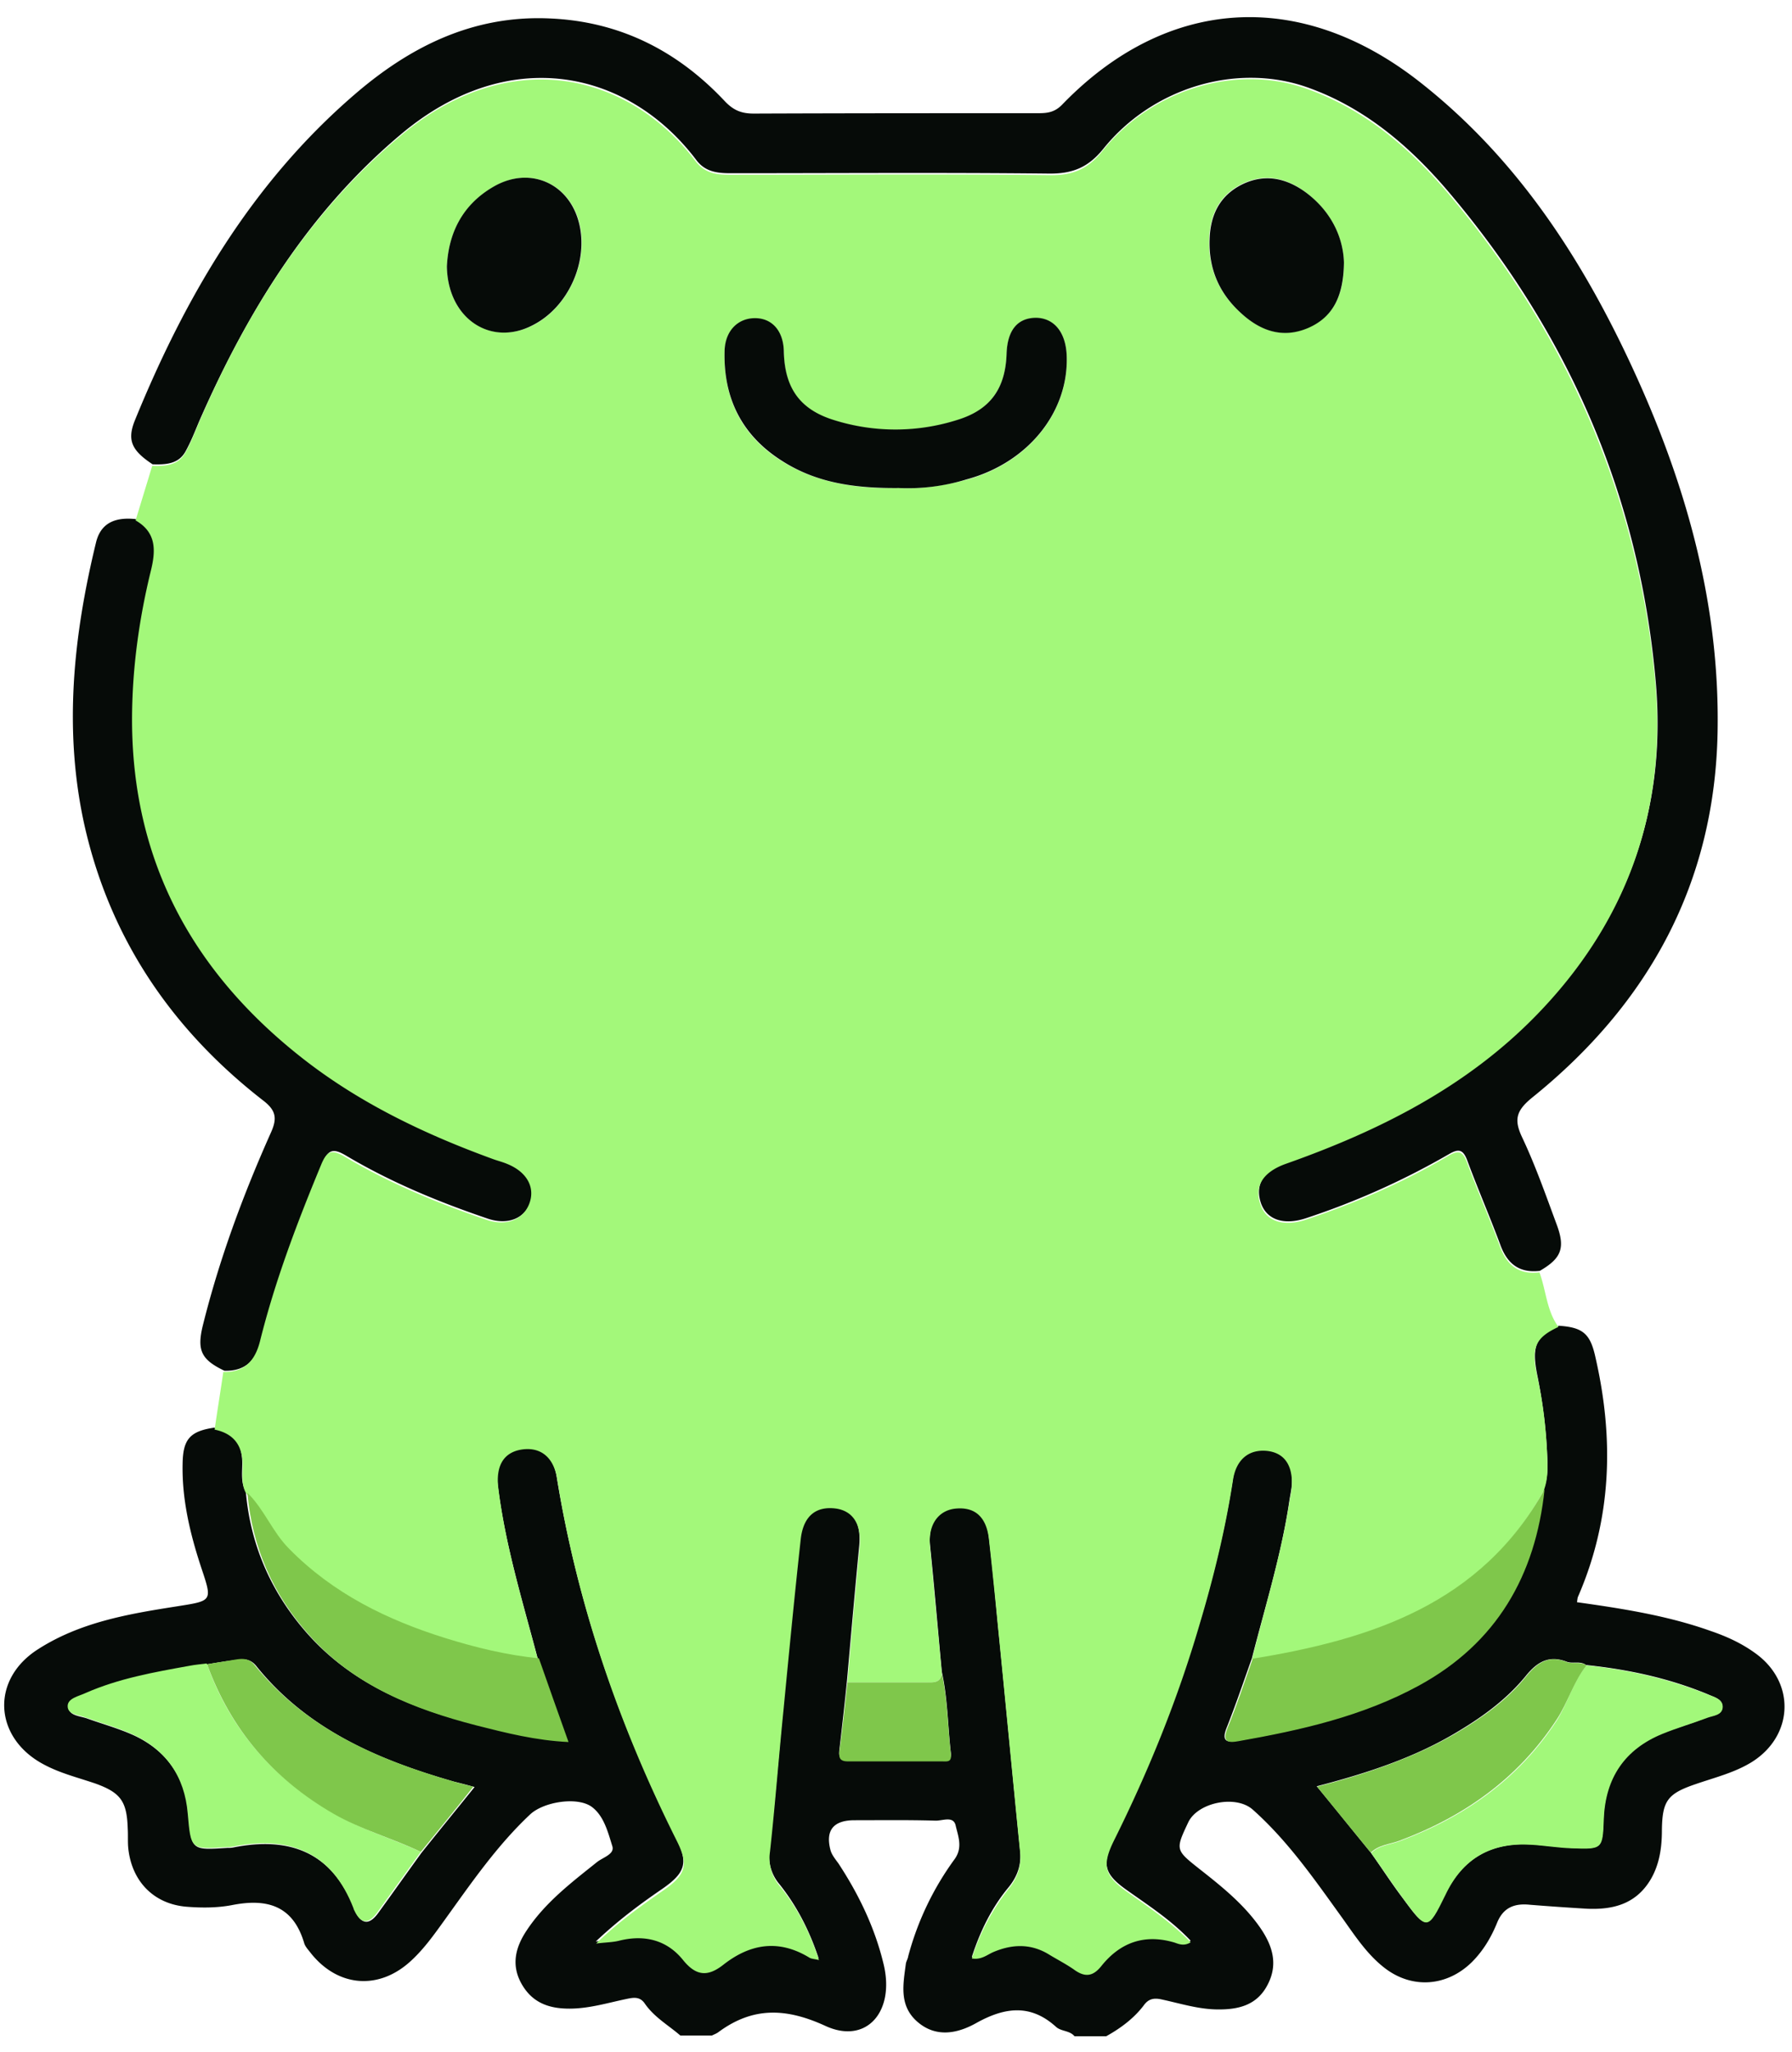 <svg width="62" height="71" fill="none" xmlns="http://www.w3.org/2000/svg"><path d="M53.932 45.873c.848.055 1.094.287 1.271 1.107.643 2.815.56 5.576-.6 8.254-.028.055-.028.123-.042.205 1.572.22 3.143.465 4.633.998.56.191 1.093.437 1.572.793 1.366 1.011 1.284 2.842-.164 3.744-.602.37-1.285.533-1.955.766-.956.328-1.134.574-1.148 1.585 0 .601-.082 1.175-.382 1.695-.506.86-1.299 1.066-2.214 1.025a95.616 95.616 0 0 1-1.968-.137c-.52-.055-.916.082-1.135.615-.205.506-.478.97-.874 1.367-.861.847-2.064.943-3.02.205-.602-.465-1.012-1.094-1.45-1.709-.956-1.325-1.885-2.678-3.115-3.772-.588-.519-1.9-.246-2.228.438-.45.956-.45.956.397 1.626.765.601 1.53 1.216 2.09 2.023.424.615.63 1.257.26 1.968-.369.724-1.025.874-1.776.86-.643-.013-1.244-.204-1.873-.341-.287-.068-.478-.027-.642.205-.342.45-.806.793-1.299 1.066h-1.093c-.164-.205-.464-.164-.642-.328-.875-.793-1.763-.683-2.747-.137-.629.356-1.38.533-2.036-.027-.656-.56-.506-1.298-.41-2.023.013-.082.068-.164.082-.26a10.1 10.1 0 0 1 1.599-3.348c.3-.41.123-.806.04-1.175-.081-.342-.464-.15-.71-.164-.93-.027-1.859-.014-2.788-.014-.724 0-1.011.342-.834 1.025.041.164.164.315.274.465.71 1.08 1.27 2.241 1.571 3.512.383 1.627-.601 2.76-2.009 2.119-1.366-.63-2.514-.67-3.703.205-.069.054-.15.082-.233.123h-1.093c-.41-.356-.902-.63-1.23-1.107-.178-.26-.41-.205-.67-.15-.642.136-1.27.327-1.94.327-.71 0-1.285-.205-1.654-.86-.369-.657-.205-1.272.178-1.846.642-.97 1.544-1.653 2.432-2.364.205-.164.615-.273.533-.547-.15-.478-.287-1.038-.697-1.353-.492-.382-1.694-.191-2.159.26-1.148 1.08-2.036 2.378-2.952 3.649-.355.492-.71.998-1.175 1.421-1.107 1.012-2.515.889-3.444-.273-.082-.11-.191-.219-.232-.342-.383-1.312-1.285-1.571-2.515-1.325-.506.095-1.039.095-1.558.054-1.162-.095-1.927-.915-2.023-2.09-.013-.206 0-.41-.013-.616-.028-.943-.246-1.243-1.121-1.558-.601-.205-1.216-.355-1.777-.656-1.735-.915-1.858-2.938-.205-3.99 1.449-.93 3.103-1.217 4.756-1.476 1.285-.205 1.285-.164.889-1.353-.383-1.162-.67-2.35-.643-3.595.014-.833.246-1.12 1.094-1.243.67.136.97.547.97 1.23 0 .328-.055.67.123.984.164 1.886.902 3.54 2.16 4.947 1.544 1.722 3.593 2.556 5.766 3.102 1.025.26 2.037.52 3.185.574-.356-1.025-.697-1.954-1.025-2.897-.52-1.968-1.12-3.909-1.367-5.945-.096-.752.178-1.189.765-1.298.67-.123 1.148.232 1.271.998.711 4.386 2.146 8.541 4.128 12.504.437.861.328 1.203-.479 1.763-.779.533-1.53 1.094-2.296 1.818.356-.041.588-.041.793-.096.875-.218 1.654-.027 2.214.67.465.574.861.574 1.408.15.929-.724 1.913-.874 2.965-.232.069.041.164.041.328.082-.328-.984-.765-1.818-1.353-2.556a1.49 1.49 0 0 1-.341-1.189c.177-1.626.314-3.252.464-4.879.192-1.981.37-3.977.602-5.958.095-.807.546-1.135 1.23-1.039.601.096.874.574.806 1.34-.15 1.557-.287 3.115-.424 4.673a138.59 138.59 0 0 1-.26 2.365c-.027.232-.027.382.288.382 1.093-.013 2.173 0 3.266 0 .15 0 .328.041.3-.232-.109-.943-.109-1.886-.314-2.815-.136-1.463-.26-2.939-.41-4.4-.068-.725.274-1.23.875-1.3.67-.068 1.066.26 1.162 1.026.123 1.011.218 2.036.314 3.047.26 2.597.506 5.194.765 7.79.055.506-.082.916-.41 1.312-.574.697-.97 1.504-1.257 2.392.328.041.52-.123.738-.219.67-.287 1.312-.287 1.954.096.274.164.56.3.82.492.37.26.643.287.97-.11.657-.82 1.504-1.12 2.542-.806.15.041.328.123.547-.013-.656-.697-1.435-1.203-2.187-1.736-.82-.574-.902-.916-.45-1.818 1.188-2.391 2.186-4.865 2.938-7.42.492-1.654.902-3.322 1.161-5.016.11-.724.547-1.093 1.19-1.011.6.068.901.491.847 1.23-.014.177-.055.355-.082.532-.273 1.86-.834 3.65-1.299 5.467-.287.806-.56 1.613-.874 2.405-.178.451-.014.52.369.451 2.173-.382 4.305-.86 6.26-1.927 2.678-1.462 4.03-3.799 4.345-6.792.123-.328.137-.67.123-1.011a17.773 17.773 0 0 0-.355-2.952c-.192-.984-.041-1.312.751-1.681ZM7.18 57.585l-.601.082c-1.23.219-2.446.437-3.594.943-.246.11-.615.178-.615.451 0 .3.382.314.628.396.533.192 1.08.342 1.6.574 1.175.533 1.817 1.476 1.926 2.747.11 1.244.082 1.244 1.34 1.162.068 0 .136 0 .205-.014 1.968-.396 3.444.178 4.195 2.146.014.027.014.041.027.068.233.479.506.451.793.055.506-.697.998-1.394 1.503-2.091.602-.752 1.203-1.49 1.832-2.269-.287-.082-.506-.136-.725-.191-2.623-.752-5.07-1.804-6.833-4.004-.191-.233-.41-.246-.656-.205-.369.04-.697.095-1.025.15Zm40.248 6.519c.37.52.71 1.052 1.093 1.558.834 1.134.861 1.148 1.476-.11.615-1.257 1.6-1.803 2.952-1.735.479.027.943.096 1.422.123 1.066.041 1.066.041 1.107-1.025.054-1.408.724-2.405 2.036-2.938.506-.205 1.025-.342 1.53-.547.22-.082.561-.082.547-.396 0-.246-.3-.315-.505-.41-1.353-.56-2.761-.861-4.21-1.012-.205-.15-.45-.04-.656-.109-.628-.246-1.038 0-1.435.492-.683.834-1.544 1.449-2.473 1.995-1.463.861-3.075 1.38-4.756 1.818.656.793 1.257 1.544 1.872 2.296ZM53.276 43.973c-.683.082-1.107-.218-1.353-.86-.369-.998-.792-1.969-1.161-2.966-.15-.397-.315-.397-.643-.205a26.306 26.306 0 0 1-4.947 2.214c-.752.245-1.34.054-1.544-.52-.219-.642.082-1.148.874-1.421 3.226-1.134 6.219-2.638 8.638-5.111 3.143-3.212 4.55-7.093 4.14-11.576-.573-6.41-3.033-12.026-7.188-16.92-1.34-1.57-2.897-2.896-4.879-3.593-2.432-.848-5.33.013-7.038 2.132-.52.642-1.052.86-1.845.86-3.676-.04-7.366-.013-11.043-.013-.464 0-.888-.041-1.202-.465-2.351-3.102-6.478-4.031-10.223-.874-3.198 2.692-5.316 6.15-6.97 9.921-.15.356-.287.711-.478 1.053-.246.437-.697.45-1.134.437-.725-.478-.889-.833-.615-1.517 1.749-4.291 4.045-8.213 7.598-11.275C14.176 1.621 16.35.527 18.987.637c2.446.095 4.455 1.12 6.095 2.87.301.314.574.423.998.423 3.266-.013 6.546-.013 9.813-.013.314 0 .574-.014.847-.287 3.608-3.745 8.24-4.046 12.382-.793 3.239 2.542 5.453 5.863 7.188 9.526 1.941 4.1 3.198 8.377 3.116 12.955-.095 5.235-2.378 9.403-6.41 12.656-.573.464-.642.779-.34 1.407.45.957.805 1.968 1.174 2.966.315.834.178 1.189-.574 1.626ZM4.733 17.966c.738.437.683 1.066.52 1.776-.397 1.64-.63 3.294-.643 4.975-.041 5.03 2.118 8.952 6.04 11.972 1.941 1.49 4.114 2.528 6.41 3.362.164.068.342.11.52.178.683.273.983.806.778 1.366-.205.56-.779.806-1.476.574-1.694-.574-3.348-1.257-4.892-2.173-.479-.287-.643-.218-.848.287-.82 1.995-1.585 3.99-2.104 6.082-.178.697-.533 1.08-1.271 1.066-.806-.383-.957-.71-.752-1.558.574-2.31 1.394-4.524 2.364-6.697.22-.492.164-.765-.287-1.107-3.143-2.446-5.275-5.576-6.163-9.484-.738-3.294-.396-6.574.396-9.827.178-.71.725-.874 1.408-.792Z" fill="#060B08"/><path d="M29.319 58.214c.137-1.558.273-3.116.424-4.674.068-.765-.205-1.244-.807-1.34-.683-.095-1.134.233-1.23 1.04-.218 1.981-.41 3.976-.601 5.958-.164 1.626-.287 3.253-.465 4.879a1.49 1.49 0 0 0 .342 1.189c.601.738 1.025 1.572 1.353 2.555-.164-.04-.26-.04-.328-.081-1.052-.643-2.036-.492-2.966.232-.533.424-.943.424-1.407-.15-.56-.698-1.34-.889-2.214-.67-.219.055-.451.055-.793.096.765-.739 1.53-1.285 2.296-1.818.82-.56.916-.902.478-1.763-1.981-3.963-3.416-8.118-4.127-12.505-.123-.765-.601-1.12-1.27-.998-.575.11-.848.547-.766 1.299.246 2.022.847 3.977 1.366 5.945-1.107-.11-2.173-.383-3.225-.697-2.022-.629-3.895-1.545-5.412-3.089-.574-.588-.86-1.367-1.448-1.94-.178-.315-.123-.657-.123-.985 0-.67-.301-1.093-.97-1.23.095-.67.204-1.325.3-1.995.724.014 1.093-.369 1.27-1.066.52-2.09 1.285-4.1 2.105-6.081.205-.506.37-.575.848-.288 1.544.916 3.198 1.6 4.892 2.173.684.233 1.271-.013 1.476-.574.205-.56-.095-1.093-.779-1.366-.164-.069-.341-.11-.519-.178-2.282-.834-4.469-1.872-6.41-3.362-3.922-3.02-6.081-6.942-6.04-11.972.014-1.68.246-3.348.642-4.974.178-.711.219-1.353-.52-1.777l.575-1.886c.437.014.888-.014 1.134-.437.192-.328.328-.697.479-1.053 1.64-3.785 3.758-7.23 6.97-9.922 3.744-3.157 7.871-2.227 10.222.875.328.424.738.465 1.203.465 3.676 0 7.366-.028 11.042.013.807.014 1.34-.218 1.845-.86 1.709-2.119 4.606-2.994 7.038-2.133 1.982.697 3.54 2.023 4.88 3.595 4.14 4.892 6.6 10.51 7.188 16.919.41 4.483-.998 8.364-4.14 11.575-2.42 2.474-5.427 3.977-8.638 5.112-.806.287-1.107.792-.875 1.421.192.56.78.765 1.544.52 1.722-.575 3.376-1.285 4.948-2.215.328-.19.492-.19.642.206.37.997.793 1.967 1.162 2.965.246.642.67.943 1.353.861.232.629.246 1.326.656 1.886-.793.37-.957.71-.738 1.695.218.97.328 1.954.355 2.952.014.341 0 .683-.123 1.011-2.187 3.977-5.986 5.193-10.1 5.863.451-1.818 1.012-3.608 1.299-5.467.027-.177.068-.355.082-.533.04-.738-.26-1.161-.848-1.23-.642-.068-1.08.301-1.188 1.012-.26 1.694-.67 3.375-1.162 5.015-.752 2.57-1.75 5.03-2.938 7.421-.451.902-.356 1.244.45 1.818.752.533 1.518 1.052 2.187 1.736-.218.136-.396.068-.546.013-1.04-.314-1.886-.013-2.542.806-.315.397-.602.383-.97.11-.26-.178-.547-.328-.82-.492-.63-.397-1.285-.383-1.955-.096-.219.096-.41.273-.738.219a7.556 7.556 0 0 1 1.257-2.392c.328-.396.465-.806.41-1.312-.26-2.596-.505-5.193-.765-7.79a229.6 229.6 0 0 0-.314-3.047c-.096-.752-.492-1.094-1.162-1.025-.601.068-.943.574-.875 1.298l.41 4.4c-.054.356-.314.315-.56.315h-2.706Zm1.777-41.328c.71.041 1.53-.068 2.35-.287 2.132-.574 3.554-2.35 3.458-4.318-.041-.78-.424-1.258-1.052-1.271-.643-.014-.998.423-1.025 1.243-.041 1.176-.547 1.914-1.681 2.283a7.077 7.077 0 0 1-4.292.013c-1.202-.369-1.722-1.12-1.735-2.378-.014-.683-.397-1.134-.97-1.148-.616-.013-1.053.438-1.08 1.148-.041 1.627.587 2.911 1.981 3.786 1.19.752 2.529.957 4.046.93ZM15.46 9.22c.027 1.804 1.517 2.775 2.98 2.037 1.23-.629 1.954-2.228 1.598-3.567-.355-1.353-1.708-1.94-2.924-1.244-1.107.629-1.6 1.626-1.654 2.774Zm31.037-.136c-.027-.889-.451-1.777-1.326-2.433-.67-.506-1.435-.67-2.227-.273-.752.382-1.08 1.052-1.108 1.872-.04 1.011.315 1.859 1.053 2.542.683.629 1.449.943 2.35.547.902-.37 1.258-1.12 1.258-2.255Z" fill="#A3F87A"/><path d="M54.89 57.626c1.448.15 2.855.465 4.208 1.012.205.082.492.15.506.41 0 .314-.342.314-.547.396-.505.191-1.025.342-1.53.547-1.312.533-1.982 1.53-2.037 2.938-.04 1.052-.04 1.066-1.107 1.025-.478-.014-.943-.096-1.42-.123-1.368-.082-2.352.465-2.953 1.736-.615 1.257-.642 1.243-1.476.109-.369-.506-.724-1.039-1.093-1.558.273-.273.656-.287.984-.41 2.241-.834 4.113-2.146 5.44-4.182.382-.615.573-1.34 1.024-1.9ZM14.56 64.077c-.507.697-.998 1.394-1.504 2.09-.287.397-.56.438-.793-.054-.014-.027-.027-.04-.027-.068-.752-1.968-2.228-2.542-4.196-2.146-.068.014-.136.014-.205.014-1.243.082-1.23.082-1.34-1.162-.108-1.284-.75-2.214-1.926-2.747-.52-.232-1.066-.382-1.6-.574-.245-.095-.628-.095-.628-.396 0-.273.383-.342.615-.451 1.148-.506 2.378-.724 3.595-.943.205-.041.41-.055.6-.082.807 2.269 2.283 3.963 4.36 5.166.985.588 2.05.888 3.048 1.353Z" fill="#A2F87A"/><path d="M8.56 51.654c.587.574.86 1.353 1.448 1.94 1.517 1.545 3.39 2.46 5.412 3.09 1.052.327 2.118.587 3.225.696.328.93.656 1.872 1.025 2.897-1.134-.054-2.159-.314-3.184-.574-2.173-.56-4.223-1.38-5.767-3.102-1.271-1.408-1.995-3.061-2.16-4.947ZM43.34 57.394c4.114-.67 7.9-1.9 10.1-5.863-.314 2.993-1.667 5.33-4.346 6.792-1.954 1.066-4.086 1.544-6.259 1.927-.383.068-.547 0-.369-.451.328-.793.588-1.599.875-2.405ZM14.56 64.077c-.998-.478-2.065-.765-3.035-1.326-2.077-1.203-3.54-2.91-4.36-5.166l.998-.164c.246-.04.465-.04.656.205 1.777 2.187 4.223 3.253 6.833 4.005.22.068.438.123.725.19-.602.766-1.216 1.518-1.818 2.256ZM54.89 57.626c-.452.574-.643 1.285-1.04 1.886-1.325 2.023-3.198 3.348-5.439 4.182-.328.123-.71.137-.984.41-.615-.752-1.23-1.503-1.858-2.282 1.68-.438 3.28-.97 4.755-1.818.93-.547 1.804-1.162 2.474-1.995.41-.506.806-.752 1.435-.492.205.068.451-.041.656.11ZM29.319 58.214h2.706c.246 0 .52.04.56-.315.205.93.205 1.886.315 2.816.027.273-.15.232-.301.232h-3.266c-.301 0-.315-.15-.287-.383.109-.779.191-1.571.273-2.35Z" fill="#7FC74B"/><path d="M31.096 16.886c-1.531.014-2.857-.178-4.046-.943-1.38-.875-2.022-2.16-1.981-3.786.013-.71.464-1.161 1.08-1.148.587.014.956.465.97 1.148.027 1.258.546 2.01 1.735 2.378a7.076 7.076 0 0 0 4.292-.013c1.134-.356 1.64-1.094 1.68-2.283.028-.82.383-1.243 1.026-1.243.615.013 1.01.492 1.052 1.27.096 1.969-1.326 3.745-3.458 4.32a6.908 6.908 0 0 1-2.35.3ZM15.461 9.22c.055-1.149.533-2.146 1.64-2.775 1.23-.697 2.57-.11 2.925 1.244.355 1.339-.356 2.938-1.6 3.566-1.448.752-2.937-.232-2.965-2.036ZM46.498 9.082c-.014 1.135-.355 1.886-1.244 2.269-.902.383-1.68.082-2.35-.547-.739-.683-1.094-1.53-1.053-2.542.028-.833.355-1.49 1.107-1.872.793-.396 1.544-.232 2.228.273.86.643 1.285 1.531 1.312 2.42Z" fill="#060B08"/></svg>
